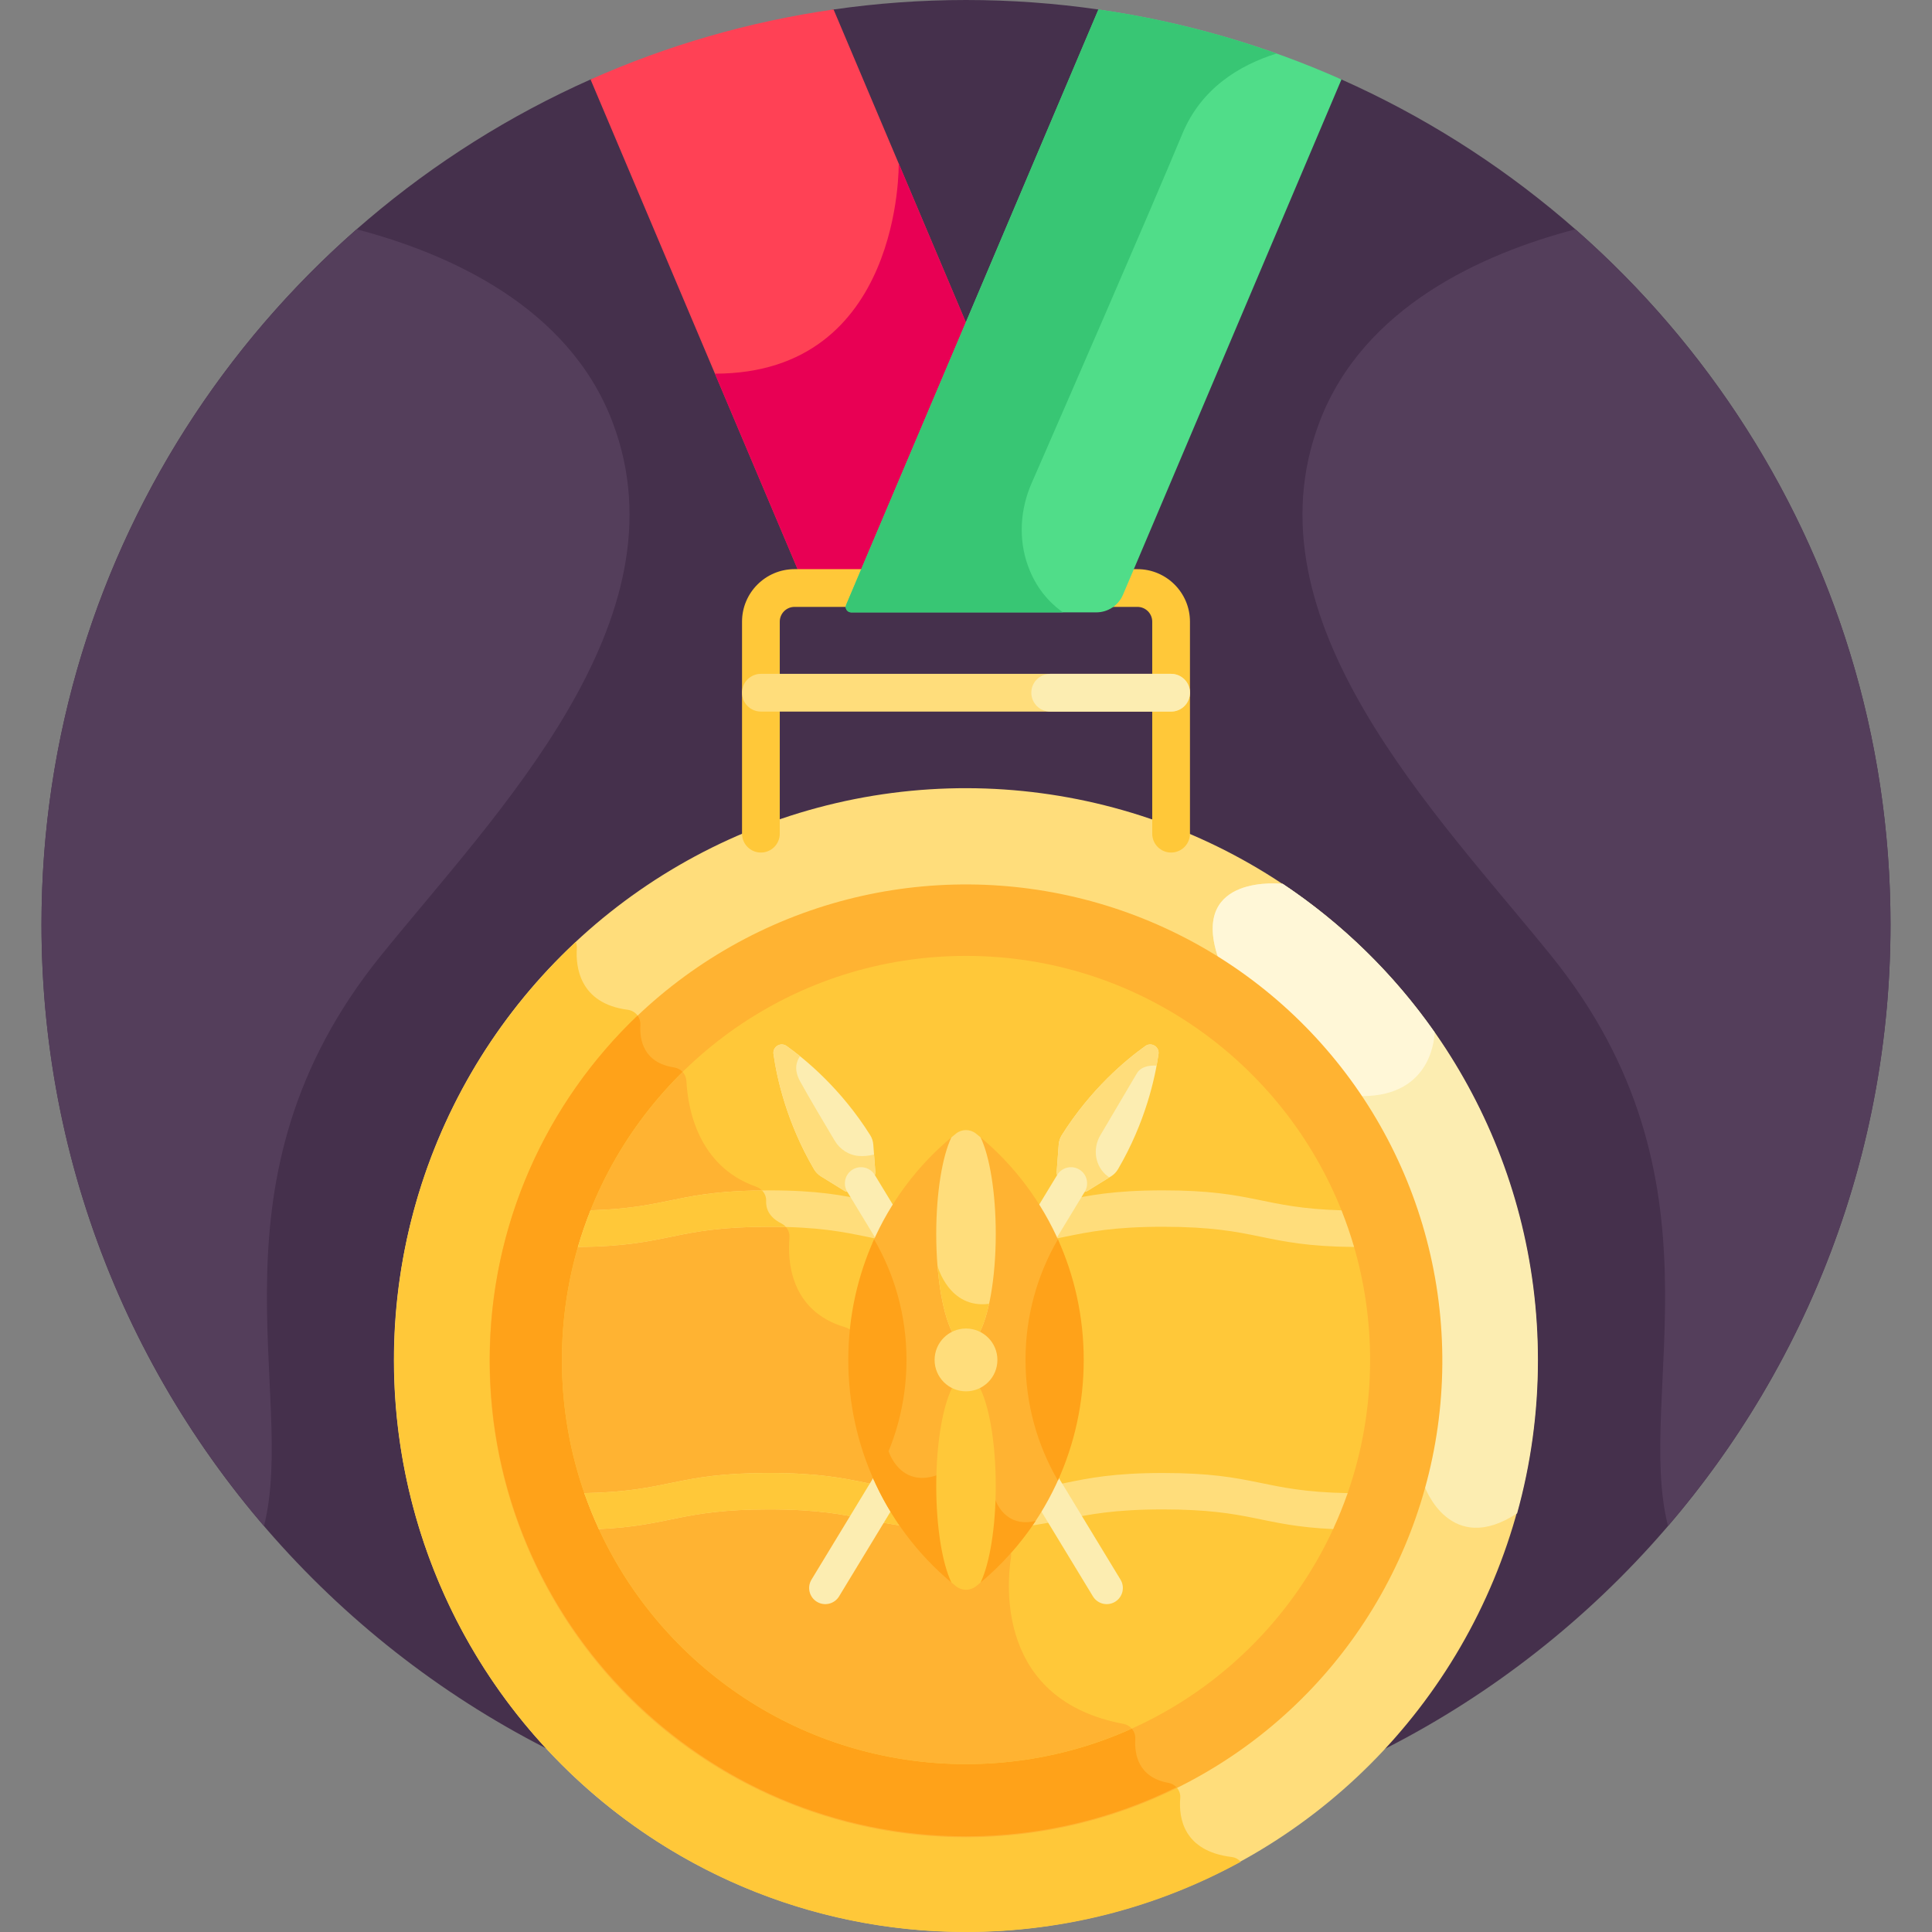 <svg id="Layer_1" enable-background="new 0 0 512 512" height="512" viewBox="0 0 512 512" width="512" xmlns="http://www.w3.org/2000/svg"><rect x="0" y="0" width="512" height="512" fill="#808080" stroke="none"/><g><path d="m355.498 21.061-64.404-18.548c-11.463-1.645-23.176-2.513-35.094-2.513s-23.631.868-35.094 2.513l-64.403 18.548c-85.727 38.146-145.505 124.057-145.505 223.941 0 135.311 109.691 245.003 245.002 245.003s245.002-109.691 245.002-245.003c0-99.884-59.778-185.795-145.504-223.941z" fill="#45304c"/><path d="m220.906 2.513c-22.612 3.244-44.226 9.57-64.403 18.548l56.88 134.523c1.204 2.848 3.996 4.699 7.089 4.699h5.939l30.602-72.376z" fill="#ff4155"/><path d="m238.169 43.341s1.015 55.683-48.702 55.683l23.915 56.56c1.204 2.848 3.996 4.699 7.089 4.699h5.939l30.602-72.376z" fill="#e80054"/><ellipse cx="256" cy="360.435" fill="#ffdd7b" rx="151.565" ry="151.565" transform="matrix(.707 -.707 .707 .707 -179.885 286.588)"/><path d="m328.815 493.389c-.6-.666-1.423-1.141-2.391-1.259-12.872-1.571-14.076-10.446-13.646-15.609.16-1.921-1.172-3.692-3.07-4.028-8.098-1.432-9.089-7.628-8.845-11.616.118-1.924-1.176-3.663-3.071-4.018-33.652-6.299-30.981-36.936-29.877-44.101.153-.993-.095-2.001-.685-2.815l-41.227-56.825c-.491-.677-1.205-1.146-2.008-1.381-14.74-4.314-15.291-17.827-14.784-23.728.136-1.577-.705-3.067-2.12-3.776-3.446-1.724-4.145-4.128-4.054-5.984.084-1.71-1.083-3.214-2.697-3.781-15.542-5.468-18.086-21.105-18.435-28.009-.091-1.811-1.448-3.3-3.241-3.574-8.124-1.24-9.193-7.258-8.954-11.295.119-2.009-1.368-3.73-3.364-3.99-12.973-1.69-13.794-11.713-13.481-16.252.041-.593-.063-1.172-.278-1.702-29.624 27.664-48.151 67.06-48.151 110.79-.001 83.706 67.857 151.564 151.564 151.564 26.391 0 51.204-6.751 72.815-18.611z" fill="#ffc839"/><path d="m339.942 234.228c-.098-.011-24.338-2.787-17.272 19.095 7.08 21.927 54.961 140.826 54.961 140.826s6.735 18.518 24.424 6.897c3.586-12.926 5.511-26.543 5.511-40.612-.001-52.659-26.861-99.04-67.624-126.206z" fill="#fcedb1"/><path d="m339.942 234.228c-.098-.011-24.338-2.787-17.272 19.095 1.076 3.332 3.098 8.913 5.747 15.967 10.025 10.459 22.711 21.188 32.573 21.188 18.979 0 19.193-16.472 19.195-16.92-10.848-15.476-24.503-28.84-40.243-39.33z" fill="#fff7d7"/><ellipse cx="256" cy="360.435" fill="#ffb332" rx="126.206" ry="126.206" transform="matrix(1 -.026 .026 1 -9.387 6.854)"/><path d="m309.708 472.493c-8.098-1.432-9.089-7.628-8.845-11.616.118-1.924-1.176-3.663-3.071-4.018-33.652-6.299-30.981-36.936-29.877-44.101.153-.993-.095-2.001-.685-2.815l-41.227-56.825c-.491-.677-1.205-1.146-2.008-1.381-14.74-4.314-15.291-17.827-14.784-23.728.136-1.577-.705-3.067-2.12-3.776-3.446-1.724-4.145-4.128-4.054-5.984.084-1.71-1.083-3.214-2.697-3.781-15.542-5.468-18.086-21.105-18.435-28.009-.091-1.811-1.448-3.3-3.241-3.574-8.124-1.24-9.193-7.258-8.954-11.295.055-.92-.24-1.772-.754-2.458-24.114 23-39.161 55.427-39.161 91.303 0 69.59 56.615 126.207 126.206 126.207 20.006 0 38.935-4.687 55.76-13.008-.535-.575-1.236-.996-2.053-1.141z" fill="#ffa219"/><g><path d="m310.353 225.933c-2.761 0-5-2.238-5-5v-56.188c0-2.157-1.755-3.912-3.911-3.912h-90.884c-2.157 0-3.911 1.755-3.911 3.912v56.188c0 2.762-2.239 5-5 5s-5-2.238-5-5v-56.188c0-7.671 6.241-13.912 13.911-13.912h90.884c7.671 0 13.911 6.241 13.911 13.912v56.188c0 2.762-2.238 5-5 5z" fill="#ffc839"/></g><path d="m353.536 404.696c-19.456-.847-21.74-5.22-45.322-5.22-26.109 0-26.109 5.361-52.218 5.361-26.108 0-26.108-5.361-52.216-5.361-23.579 0-25.864 4.373-45.315 5.22 16.847 37.049 54.183 62.81 97.536 62.81 43.352 0 80.688-25.761 97.535-62.81z" fill="#ffc839"/><path d="m297.792 456.86c-33.652-6.299-30.981-36.936-29.877-44.101.153-.993-.095-2.001-.685-2.815l-3.827-5.275c-2.226.106-4.666.168-7.407.168-26.108 0-26.108-5.361-52.216-5.361-23.579 0-25.864 4.373-45.315 5.22 16.847 37.049 54.183 62.81 97.536 62.81 15.653 0 30.513-3.373 43.916-9.409-.537-.62-1.264-1.076-2.125-1.237z" fill="#ffb332"/><path d="m355.719 321.29c-15.625-39.794-54.382-67.967-99.719-67.967s-84.094 28.173-99.719 67.967c21.497-.603 23.066-5.298 47.499-5.298 26.108 0 26.108 5.361 52.216 5.361 26.109 0 26.109-5.361 52.218-5.361 24.436 0 26.003 4.696 47.505 5.298z" fill="#ffc839"/><path d="m202.367 316.001c-.484-.693-1.195-1.239-2.029-1.533-15.542-5.468-18.086-21.105-18.435-28.009-.046-.911-.413-1.74-.994-2.375-10.623 10.452-19.086 23.092-24.628 37.206 21.07-.591 23.01-5.11 46.086-5.289z" fill="#ffb332"/><path d="m356.957 396.225c3.972-11.197 6.134-23.251 6.134-35.81 0-10.593-1.538-20.827-4.403-30.491-24.378-.234-24.96-5.353-50.474-5.353-26.109 0-26.109 5.362-52.218 5.362-26.108 0-26.108-5.362-52.216-5.362-25.512 0-26.095 5.119-50.467 5.353-2.865 9.664-4.403 19.898-4.403 30.491 0 12.559 2.162 24.613 6.134 35.81 22.684-.454 23.843-5.328 48.737-5.328 26.108 0 26.108 5.362 52.216 5.362 26.109 0 26.109-5.362 52.218-5.362 24.895 0 26.053 4.875 48.742 5.328z" fill="#ffc839"/><path d="m255.996 396.259c.447 0 .867-.005 1.299-.008l-31.292-43.131c-.491-.677-1.205-1.146-2.008-1.381-14.74-4.314-15.291-17.827-14.784-23.728.115-1.336-.475-2.604-1.517-3.393-1.242-.028-2.534-.046-3.914-.046-25.512 0-26.095 5.119-50.467 5.353-2.865 9.664-4.403 19.898-4.403 30.491 0 12.559 2.162 24.613 6.134 35.81 22.684-.454 23.843-5.328 48.737-5.328 26.106-.001 26.106 5.361 52.215 5.361z" fill="#ffb332"/><path d="m358.846 330.462c-.961-3.307-2.078-6.547-3.342-9.714-21.298-.628-22.937-5.292-47.291-5.292-26.109 0-26.109 5.362-52.218 5.362-26.108 0-26.108-5.362-52.216-5.362-24.351 0-25.991 4.664-47.284 5.292-1.263 3.166-2.38 6.407-3.342 9.714 24.528-.213 25.059-5.355 50.626-5.355 26.108 0 26.108 5.362 52.216 5.362 26.109 0 26.109-5.362 52.218-5.362 25.571 0 26.1 5.142 50.633 5.355z" fill="#ffdd7b"/><path d="m208.275 325.165c-.326-.376-.721-.699-1.186-.931-3.446-1.724-4.145-4.128-4.054-5.984.052-1.067-.383-2.053-1.109-2.782-22.589.231-24.694 4.669-45.431 5.281-1.263 3.166-2.38 6.407-3.342 9.714 24.528-.213 25.058-5.355 50.626-5.355 1.593-.001 3.086.02 4.496.057z" fill="#ffc839"/><path d="m353.295 405.221c1.43-3.099 2.715-6.279 3.849-9.529-22.87-.43-23.966-5.332-48.931-5.332-26.109 0-26.109 5.362-52.218 5.362-26.108 0-26.108-5.362-52.216-5.362-24.962 0-26.059 4.901-48.924 5.331 1.134 3.251 2.419 6.43 3.849 9.529 19.23-.873 21.594-5.209 45.075-5.209 26.108 0 26.108 5.362 52.216 5.362 26.109 0 26.109-5.362 52.218-5.362 23.485.001 25.847 4.338 45.082 5.21z" fill="#ffdd7b"/><path d="m255.996 405.373c2.897 0 5.457-.069 7.783-.186l-6.871-9.47c-.306.001-.598.006-.912.006-26.108 0-26.108-5.362-52.216-5.362-24.962 0-26.059 4.901-48.924 5.331 1.133 3.251 2.419 6.43 3.849 9.529 19.23-.873 21.594-5.209 45.075-5.209 26.107 0 26.107 5.361 52.216 5.361z" fill="#ffc839"/><path d="m230.617 300.831c-7.707-12.241-16.989-19.944-22.148-23.625-1.591-1.135-3.758.181-3.485 2.116.886 6.275 3.439 18.065 10.745 30.549.451.771 1.092 1.413 1.852 1.882l6.241 3.862c.475.294 1.075.297 1.552.007l5.897-3.581c.477-.29.752-.823.71-1.38l-.548-7.319c-.066-.89-.34-1.755-.816-2.511z" fill="#fcedb1"/><path d="m227.74 306.354c-2.71-.161-5.139-1.72-6.532-4.051-2.417-4.045-7.047-11.839-9.209-15.803-1.657-3.038-.948-5.232.017-6.592-1.315-1.062-2.517-1.966-3.548-2.702-1.591-1.135-3.758.181-3.485 2.116.886 6.275 3.439 18.065 10.745 30.549.451.771 1.092 1.413 1.852 1.882l6.241 3.862c.475.294 1.075.297 1.552.007l5.897-3.581c.477-.29.752-.823.71-1.38l-.352-4.702c-1.428.371-2.739.463-3.888.395z" fill="#ffdd7b"/><path d="m281.383 300.831c7.707-12.241 16.989-19.944 22.148-23.625 1.591-1.135 3.758.181 3.485 2.116-.886 6.275-3.439 18.065-10.745 30.549-.451.771-1.092 1.413-1.851 1.882l-6.241 3.862c-.475.294-1.075.297-1.552.007l-5.897-3.581c-.478-.29-.752-.823-.71-1.38l.548-7.319c.065-.89.339-1.755.815-2.511z" fill="#fcedb1"/><path d="m293.556 311.727c-3.353-2.509-4.093-7.251-1.963-10.857 3.009-5.094 8.178-13.848 9.657-16.37 1.104-1.883 3.351-2.211 5.259-2.094.209-1.13.378-2.171.507-3.084.273-1.935-1.894-3.251-3.485-2.116-5.159 3.681-14.441 11.384-22.148 23.625-.476.755-.75 1.621-.816 2.511l-.548 7.319c-.042.557.233 1.09.71 1.38l5.897 3.581c.477.29 1.077.287 1.552-.007l5.809-3.594c-.146-.096-.294-.191-.431-.294z" fill="#ffdd7b"/><g fill="#fcedb1"><path d="m296.946 418.617-16.73-27.554c-1.14 2.494-2.408 4.914-3.796 7.251-.29.508-.585 1.012-.886 1.513l14.103 23.228c1.225 2.018 3.855 2.661 5.873 1.435 2.019-1.226 2.662-3.855 1.436-5.873z"/><path d="m231.784 391.063-16.73 27.554c-1.225 2.018-.583 4.647 1.436 5.873 2.018 1.225 4.648.583 5.873-1.435l14.103-23.227c-.303-.503-.599-1.01-.89-1.52-1.387-2.336-2.654-4.753-3.792-7.245z"/><path d="m237.061 319.987-5.228-8.609c-1.225-2.018-3.855-2.661-5.873-1.435-2.018 1.225-2.661 3.855-1.435 5.873l7.854 12.936c1.367-3.024 2.933-5.953 4.682-8.765z"/><path d="m286.039 309.942c-2.018-1.225-4.648-.583-5.873 1.435l-5.228 8.61c1.749 2.812 3.315 5.741 4.682 8.764l7.854-12.936c1.226-2.018.583-4.647-1.435-5.873z"/></g><path d="m291.094 2.513-66.855 157.755c-.405.956.297 2.015 1.335 2.015h64.955c3.092 0 5.885-1.851 7.089-4.699l57.88-136.523c-20.178-8.978-41.792-15.304-64.404-18.548z" fill="#50dd89"/><g><path d="m310.353 188.577h-108.706c-2.761 0-5-2.238-5-5s2.239-5 5-5h108.706c2.761 0 5 2.238 5 5 0 2.761-2.238 5-5 5z" fill="#ffdd7b"/></g><path d="m315.353 183.577c0-2.762-2.239-5-5-5h-32.04c-2.761 0-5 2.238-5 5s2.239 5 5 5h32.04c2.762 0 5-2.239 5-5z" fill="#fcedb1"/><path d="m417.486 60.764c-24.56 6.447-56.147 20.515-67.773 50.986-20.096 52.667 31.134 104.08 61.408 141.573 47.862 59.273 22.037 116.095 30.921 151.088 36.749-42.849 58.96-98.532 58.96-159.409 0-73.446-32.323-139.336-83.516-184.238z" fill="#543e5b"/><path d="m162.288 111.75c-11.627-30.471-43.214-44.539-67.773-50.986-51.193 44.901-83.517 110.792-83.517 184.238 0 60.876 22.211 116.559 58.96 159.409 8.884-34.993-16.94-91.815 30.921-151.088 30.275-37.493 81.505-88.906 61.409-141.573z" fill="#543e5b"/><path d="m272.375 149.833c-2.515-7.072-2.01-14.865.996-21.742 7.674-17.552 30.164-69.096 39.982-92.675 4.979-11.957 14.978-18.112 24.943-21.228-15.106-5.385-30.893-9.336-47.202-11.676l-66.855 157.755c-.405.956.296 2.016 1.335 2.016h56.124c-4.926-3.485-7.75-8.026-9.323-12.45z" fill="#38c674"/><g><path d="m280.829 329.494c-4.763-10.986-11.987-20.592-20.95-28.074h-7.759c-8.964 7.482-16.187 17.088-20.95 28.074 5.08 9.1 7.986 19.651 7.986 30.901s-2.906 21.801-7.986 30.901c4.762 10.986 11.986 20.592 20.95 28.074h7.759c8.964-7.482 16.188-17.088 20.95-28.075-5.08-9.1-7.986-19.651-7.986-30.901.001-11.249 2.906-21.8 7.986-30.9z" fill="#ffb332"/><g fill="#ffa219"><path d="m263.82 397.563-15.375-6.666c-9.969 3.521-12.964-6.323-12.964-6.323l-1.5 1.011c-.845 1.958-1.781 3.866-2.811 5.711 4.762 10.986 11.986 20.592 20.95 28.074h7.759c5.595-4.671 10.512-10.169 14.576-16.314-8.183 1.994-10.635-5.493-10.635-5.493z"/><path d="m280.362 392.354c4.386-9.713 6.835-20.541 6.835-31.959s-2.449-22.246-6.835-31.959c-5.454 9.336-8.59 20.27-8.59 31.959-.001 11.689 3.136 22.623 8.59 31.959z"/><path d="m231.639 392.354c5.454-9.336 8.59-20.27 8.59-31.959s-3.137-22.623-8.59-31.959c-4.386 9.713-6.835 20.541-6.835 31.959 0 11.417 2.449 22.246 6.835 31.959z"/></g><path d="m256 353.145c1.148 0 2.241.232 3.235.652 2.742-4.6 4.651-14.868 4.651-26.797 0-10.97-1.614-20.536-4.007-25.58-.407-.34-.817-.675-1.231-1.006-1.55-1.239-3.747-1.239-5.297 0-.414.331-.824.667-1.231 1.006-2.392 5.045-4.007 14.61-4.007 25.58 0 11.929 1.909 22.197 4.651 26.797.995-.42 2.088-.652 3.236-.652z" fill="#ffdd7b"/><path d="m256 367.645c-1.147 0-2.241-.232-3.235-.652-2.742 4.6-4.651 14.868-4.651 26.797 0 10.97 1.614 20.536 4.006 25.58.407.34.817.675 1.231 1.006 1.55 1.239 3.747 1.239 5.297 0 .414-.331.824-.667 1.231-1.006 2.392-5.045 4.007-14.61 4.007-25.581 0-11.929-1.909-22.197-4.651-26.797-.994.42-2.088.653-3.235.653z" fill="#ffc839"/><path d="m248.445 335.438c.659 8.197 2.252 14.89 4.319 18.359.995-.42 2.088-.652 3.235-.652 1.148 0 2.241.232 3.235.652 1.127-1.891 2.11-4.752 2.881-8.28-10.604 1.428-13.643-9.954-13.67-10.079z" fill="#ffc839"/><circle cx="256" cy="360.395" fill="#ffdd7b" r="8.322"/></g></g></svg>